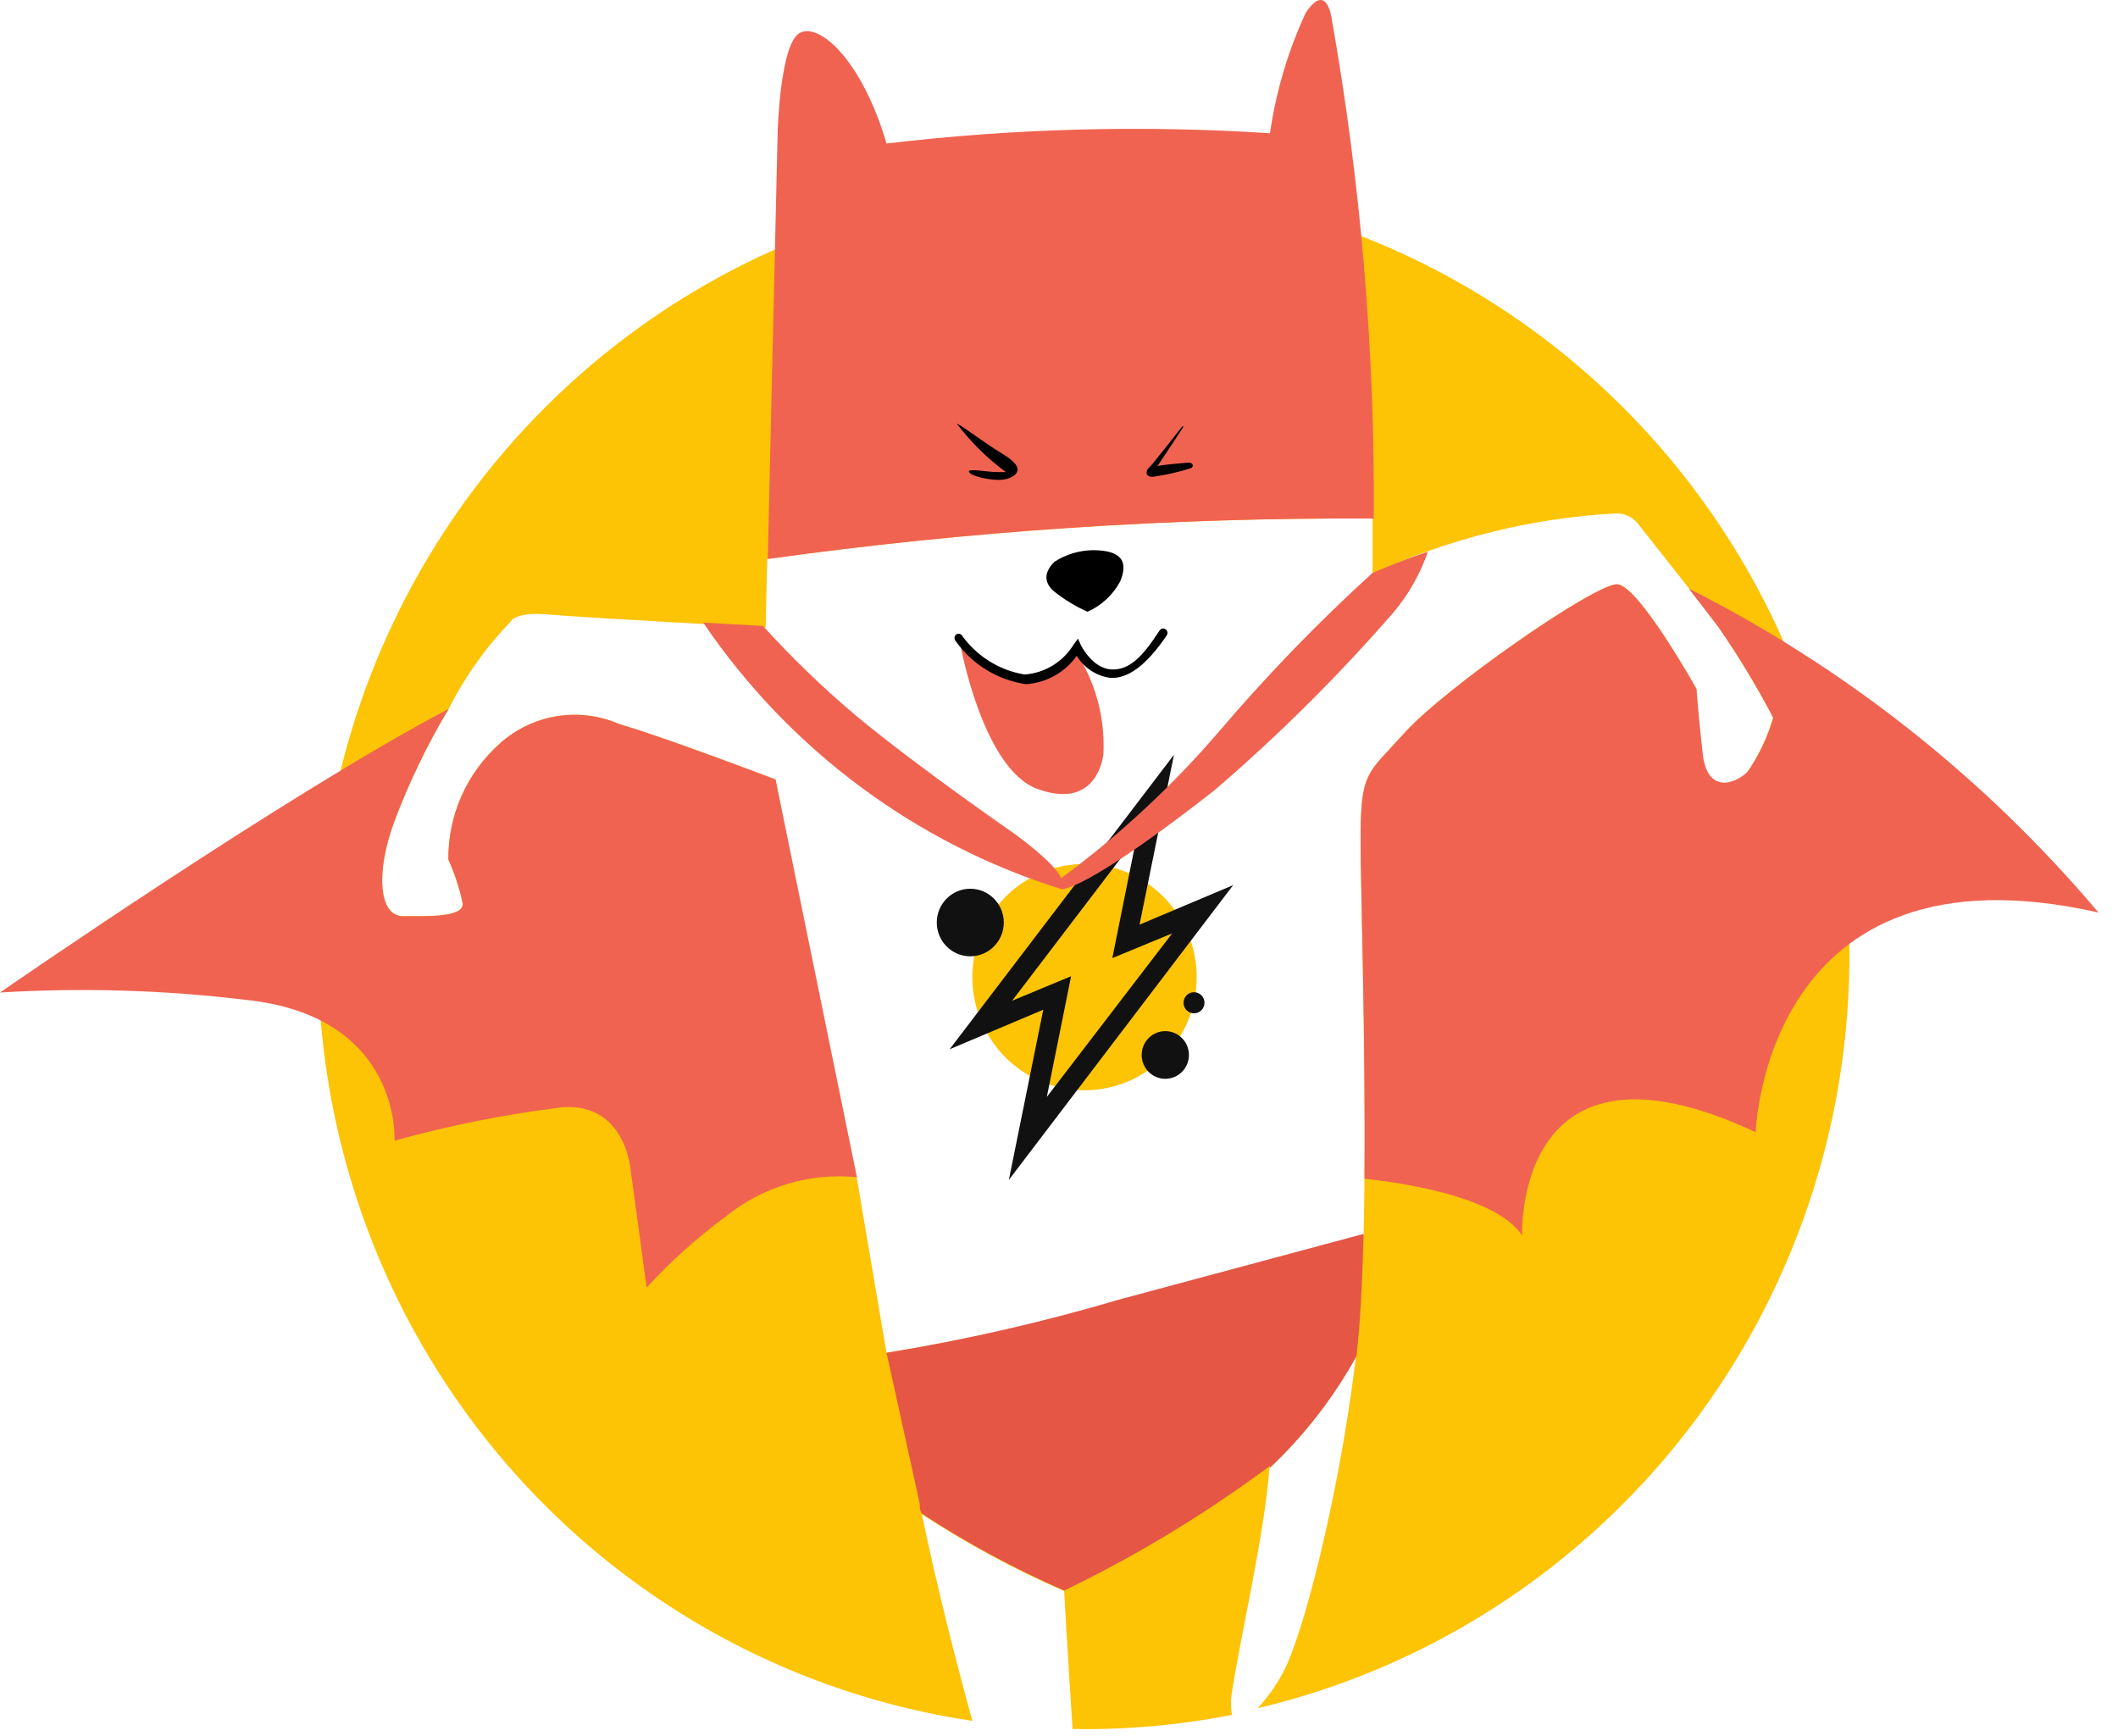 <svg width="61" height="50" viewBox="0 0 61 50" fill="none" xmlns="http://www.w3.org/2000/svg">
<path d="M51.582 18.974C50.097 15.385 47.705 12.251 44.646 9.885C41.586 7.518 37.965 6.002 34.143 5.488C30.321 4.973 26.433 5.477 22.865 6.951C19.297 8.424 16.174 10.815 13.807 13.885C11.44 16.955 9.912 20.597 9.376 24.449C8.84 28.3 9.313 32.226 10.75 35.835C12.186 39.444 14.535 42.61 17.562 45.018C20.59 47.426 24.19 48.992 28.005 49.56C27.505 47.743 26.997 45.736 26.549 43.608C27.852 44.46 29.224 45.201 30.649 45.823C30.649 45.823 30.753 47.7 30.89 49.794C32.431 49.821 33.97 49.684 35.482 49.386C35.443 49.167 35.443 48.944 35.482 48.725C35.732 47.1 36.421 44.172 36.559 42.287C37.552 41.349 38.395 40.262 39.057 39.063L39.005 39.445C38.531 43.147 37.541 47.1 36.938 48.195C36.742 48.558 36.502 48.894 36.223 49.195C39.341 48.457 42.263 47.044 44.785 45.053C47.308 43.063 49.372 40.543 50.833 37.668C52.294 34.793 53.118 31.632 53.247 28.404C53.377 25.176 52.808 21.958 51.582 18.974ZM50.316 22.267C49.937 22.64 49.153 22.892 49.023 21.763C48.894 20.633 48.86 19.843 48.86 19.843C48.86 19.843 47.197 16.862 46.577 16.828C45.957 16.793 41.555 19.843 40.392 21.172C39.384 22.293 39.186 22.215 39.186 24.187C39.186 25.673 39.376 31.286 39.272 35.579L32.251 37.464C30.045 38.103 27.801 38.602 25.532 38.959L24.671 33.893H24.55L22.336 22.449C22.336 22.449 19.054 21.198 17.848 20.859C17.282 20.609 16.657 20.528 16.046 20.625C15.436 20.722 14.865 20.993 14.403 21.407C13.931 21.824 13.553 22.338 13.296 22.916C13.039 23.493 12.908 24.119 12.912 24.752C13.095 25.156 13.233 25.578 13.326 26.012C13.369 26.429 12.292 26.386 11.603 26.386C10.914 26.386 10.81 25.134 11.353 23.666C11.777 22.537 12.301 21.449 12.921 20.416C13.387 19.494 13.988 18.647 14.704 17.905C14.704 17.905 14.825 17.61 15.781 17.696C16.737 17.783 22.052 18.07 22.052 18.07L22.095 16.098C27.872 15.293 33.699 14.904 39.531 14.933C39.531 15.463 39.531 15.993 39.531 16.523C41.739 15.507 44.118 14.917 46.542 14.786C46.672 14.782 46.801 14.811 46.917 14.871C47.032 14.93 47.132 15.017 47.206 15.124C47.499 15.498 49.282 17.731 49.489 18.053C50.068 18.887 50.594 19.758 51.065 20.659C50.904 21.23 50.651 21.77 50.316 22.258V22.267Z" fill="#FDC305"/>
<path d="M48.636 16.949C49.041 17.471 49.394 17.931 49.498 18.07C50.077 18.905 50.603 19.775 51.074 20.677C50.91 21.229 50.66 21.751 50.333 22.223C49.954 22.597 49.17 22.849 49.041 21.72C48.912 20.59 48.86 19.843 48.86 19.843C48.86 19.843 47.198 16.862 46.578 16.828C45.957 16.793 41.555 19.843 40.392 21.172C39.385 22.293 39.186 22.215 39.186 24.187C39.186 25.491 39.333 29.965 39.298 33.945C40.858 34.119 43.149 34.553 43.838 35.579C43.838 35.579 43.588 29.34 50.566 32.607C50.566 32.607 50.807 24.1 60.438 26.281C57.164 22.404 53.151 19.23 48.636 16.949Z" fill="#F06351"/>
<path d="M39.565 14.933C39.6 10.118 39.197 5.31 38.359 0.57C38.359 0.57 38.23 -0.56 37.61 0.362C37.098 1.463 36.75 2.634 36.576 3.837C32.894 3.599 29.198 3.698 25.533 4.133C24.826 1.743 23.62 0.657 23.043 0.944C22.466 1.23 22.397 3.794 22.397 3.794L22.113 16.098C27.896 15.292 33.728 14.903 39.565 14.933Z" fill="#F06351"/>
<path d="M39.065 39.063C39.177 38.133 39.237 36.9 39.272 35.535L32.252 37.421C30.046 38.074 27.802 38.588 25.533 38.959L26.489 43.303C26.489 43.399 26.489 43.495 26.549 43.59C27.852 44.443 29.224 45.184 30.649 45.806C32.733 44.801 34.717 43.6 36.576 42.217V42.269C37.565 41.337 38.404 40.255 39.065 39.063Z" fill="#E55645"/>
<path d="M27.566 12.213C27.523 12.127 28.427 12.804 28.78 13.013C29.133 13.222 29.306 13.378 29.306 13.526C29.306 13.673 29.082 13.821 28.772 13.821C28.462 13.821 27.979 13.717 27.91 13.595C27.841 13.473 28.427 13.595 28.72 13.595H28.97C28.439 13.204 27.967 12.739 27.566 12.213Z" fill="black"/>
<path d="M34.026 12.309C34.026 12.309 33.165 13.421 33.087 13.473C33.01 13.526 32.941 13.769 33.251 13.725C33.607 13.672 33.959 13.591 34.302 13.482C34.397 13.43 34.362 13.308 34.199 13.326C34.035 13.343 33.613 13.369 33.337 13.421L34.069 12.318C34.069 12.318 34.095 12.213 34.026 12.309Z" fill="black"/>
<path d="M31.322 17.618C31.721 17.441 32.051 17.135 32.26 16.749C32.502 16.176 32.26 15.959 31.881 15.88C31.36 15.784 30.822 15.89 30.374 16.176C30.038 16.497 30.081 16.81 30.374 17.045C30.665 17.275 30.983 17.468 31.322 17.618Z" fill="black"/>
<path d="M31.011 18.713C30.912 18.91 30.778 19.087 30.615 19.234C30.37 19.433 30.068 19.549 29.754 19.565C29.279 19.611 28.805 19.475 28.427 19.182C28.253 19.08 28.099 18.948 27.971 18.791C27.884 18.697 27.779 18.622 27.66 18.574C27.66 18.574 28.306 22.145 29.874 22.719C31.442 23.292 31.735 22.058 31.778 21.728C31.83 20.739 31.584 19.758 31.072 18.913C31.072 18.652 31.054 18.826 31.011 18.713Z" fill="#F06351"/>
<path d="M29.547 19.704C29.144 19.645 28.757 19.505 28.409 19.291C28.061 19.078 27.759 18.795 27.523 18.461C27.502 18.437 27.49 18.406 27.49 18.374C27.49 18.342 27.502 18.311 27.523 18.287C27.534 18.276 27.547 18.267 27.562 18.26C27.577 18.254 27.593 18.251 27.609 18.251C27.625 18.251 27.641 18.254 27.655 18.26C27.67 18.267 27.684 18.276 27.695 18.287C27.908 18.589 28.178 18.845 28.491 19.04C28.802 19.236 29.15 19.367 29.512 19.425C29.799 19.404 30.077 19.314 30.323 19.163C30.568 19.012 30.775 18.804 30.925 18.557L31.046 18.392L31.132 18.583C31.132 18.583 31.459 19.243 31.993 19.278C32.527 19.313 32.906 18.913 33.397 18.157C33.416 18.129 33.444 18.11 33.476 18.104C33.509 18.097 33.542 18.104 33.57 18.122C33.597 18.141 33.616 18.169 33.623 18.202C33.629 18.234 33.622 18.268 33.604 18.296C33.03 19.148 32.487 19.556 31.976 19.521C31.779 19.495 31.589 19.424 31.422 19.314C31.255 19.204 31.115 19.058 31.011 18.887C30.843 19.124 30.624 19.321 30.37 19.462C30.117 19.603 29.836 19.686 29.547 19.704Z" fill="black"/>
<path d="M31.235 31.399C33.019 31.399 34.465 29.94 34.465 28.141C34.465 26.341 33.019 24.882 31.235 24.882C29.451 24.882 28.005 26.341 28.005 28.141C28.005 29.94 29.451 31.399 31.235 31.399Z" fill="#FDC305"/>
<path d="M35.516 25.491L32.82 26.629L33.811 21.737L27.35 30.218L30.047 29.079L29.056 33.98L35.516 25.491ZM29.151 28.819L32.734 24.118L32.036 27.593L33.759 26.881L30.15 31.59L30.848 28.115L29.151 28.819Z" fill="#111111"/>
<path d="M27.945 27.541C28.477 27.541 28.91 27.105 28.91 26.568C28.91 26.031 28.477 25.595 27.945 25.595C27.412 25.595 26.98 26.031 26.98 26.568C26.98 27.105 27.412 27.541 27.945 27.541Z" fill="#111111"/>
<path d="M33.561 31.069C33.937 31.069 34.242 30.762 34.242 30.383C34.242 30.003 33.937 29.696 33.561 29.696C33.185 29.696 32.881 30.003 32.881 30.383C32.881 30.762 33.185 31.069 33.561 31.069Z" fill="#111111"/>
<path d="M34.388 29.183C34.555 29.183 34.69 29.047 34.69 28.879C34.69 28.711 34.555 28.575 34.388 28.575C34.222 28.575 34.087 28.711 34.087 28.879C34.087 29.047 34.222 29.183 34.388 29.183Z" fill="#111111"/>
<path d="M39.522 16.506C37.967 17.92 36.503 19.432 35.138 21.033C33.778 22.622 32.243 24.051 30.564 25.291C30.374 24.83 29.159 23.97 29.159 23.97C29.159 23.97 26.454 22.102 24.68 20.633C23.721 19.827 22.817 18.956 21.975 18.027L20.252 17.931C22.739 21.595 26.383 24.303 30.589 25.612C31.33 25.491 33.415 23.987 34.974 22.762C36.819 21.18 38.546 19.463 40.143 17.627C40.572 17.113 40.904 16.524 41.125 15.889C40.143 16.219 39.522 16.506 39.522 16.506Z" fill="#F06351"/>
<path d="M22.337 22.449C22.337 22.449 19.055 21.198 17.849 20.859C17.282 20.609 16.657 20.528 16.047 20.625C15.436 20.722 14.866 20.993 14.403 21.407C13.931 21.824 13.554 22.338 13.296 22.916C13.039 23.493 12.908 24.119 12.913 24.752C13.095 25.156 13.233 25.578 13.326 26.012C13.369 26.429 12.293 26.386 11.603 26.386C10.914 26.386 10.811 25.134 11.354 23.666C11.777 22.537 12.302 21.449 12.921 20.416C8.227 22.884 0 28.584 0 28.584C2.353 28.441 4.714 28.511 7.055 28.793C11.578 29.253 11.362 32.85 11.362 32.85C12.953 32.408 14.574 32.086 16.212 31.886C18.038 31.764 18.168 33.728 18.168 33.728L18.624 37.082C19.317 36.325 20.082 35.639 20.907 35.031C21.97 34.173 23.324 33.767 24.68 33.902L22.337 22.449Z" fill="#F06351"/>
</svg>
